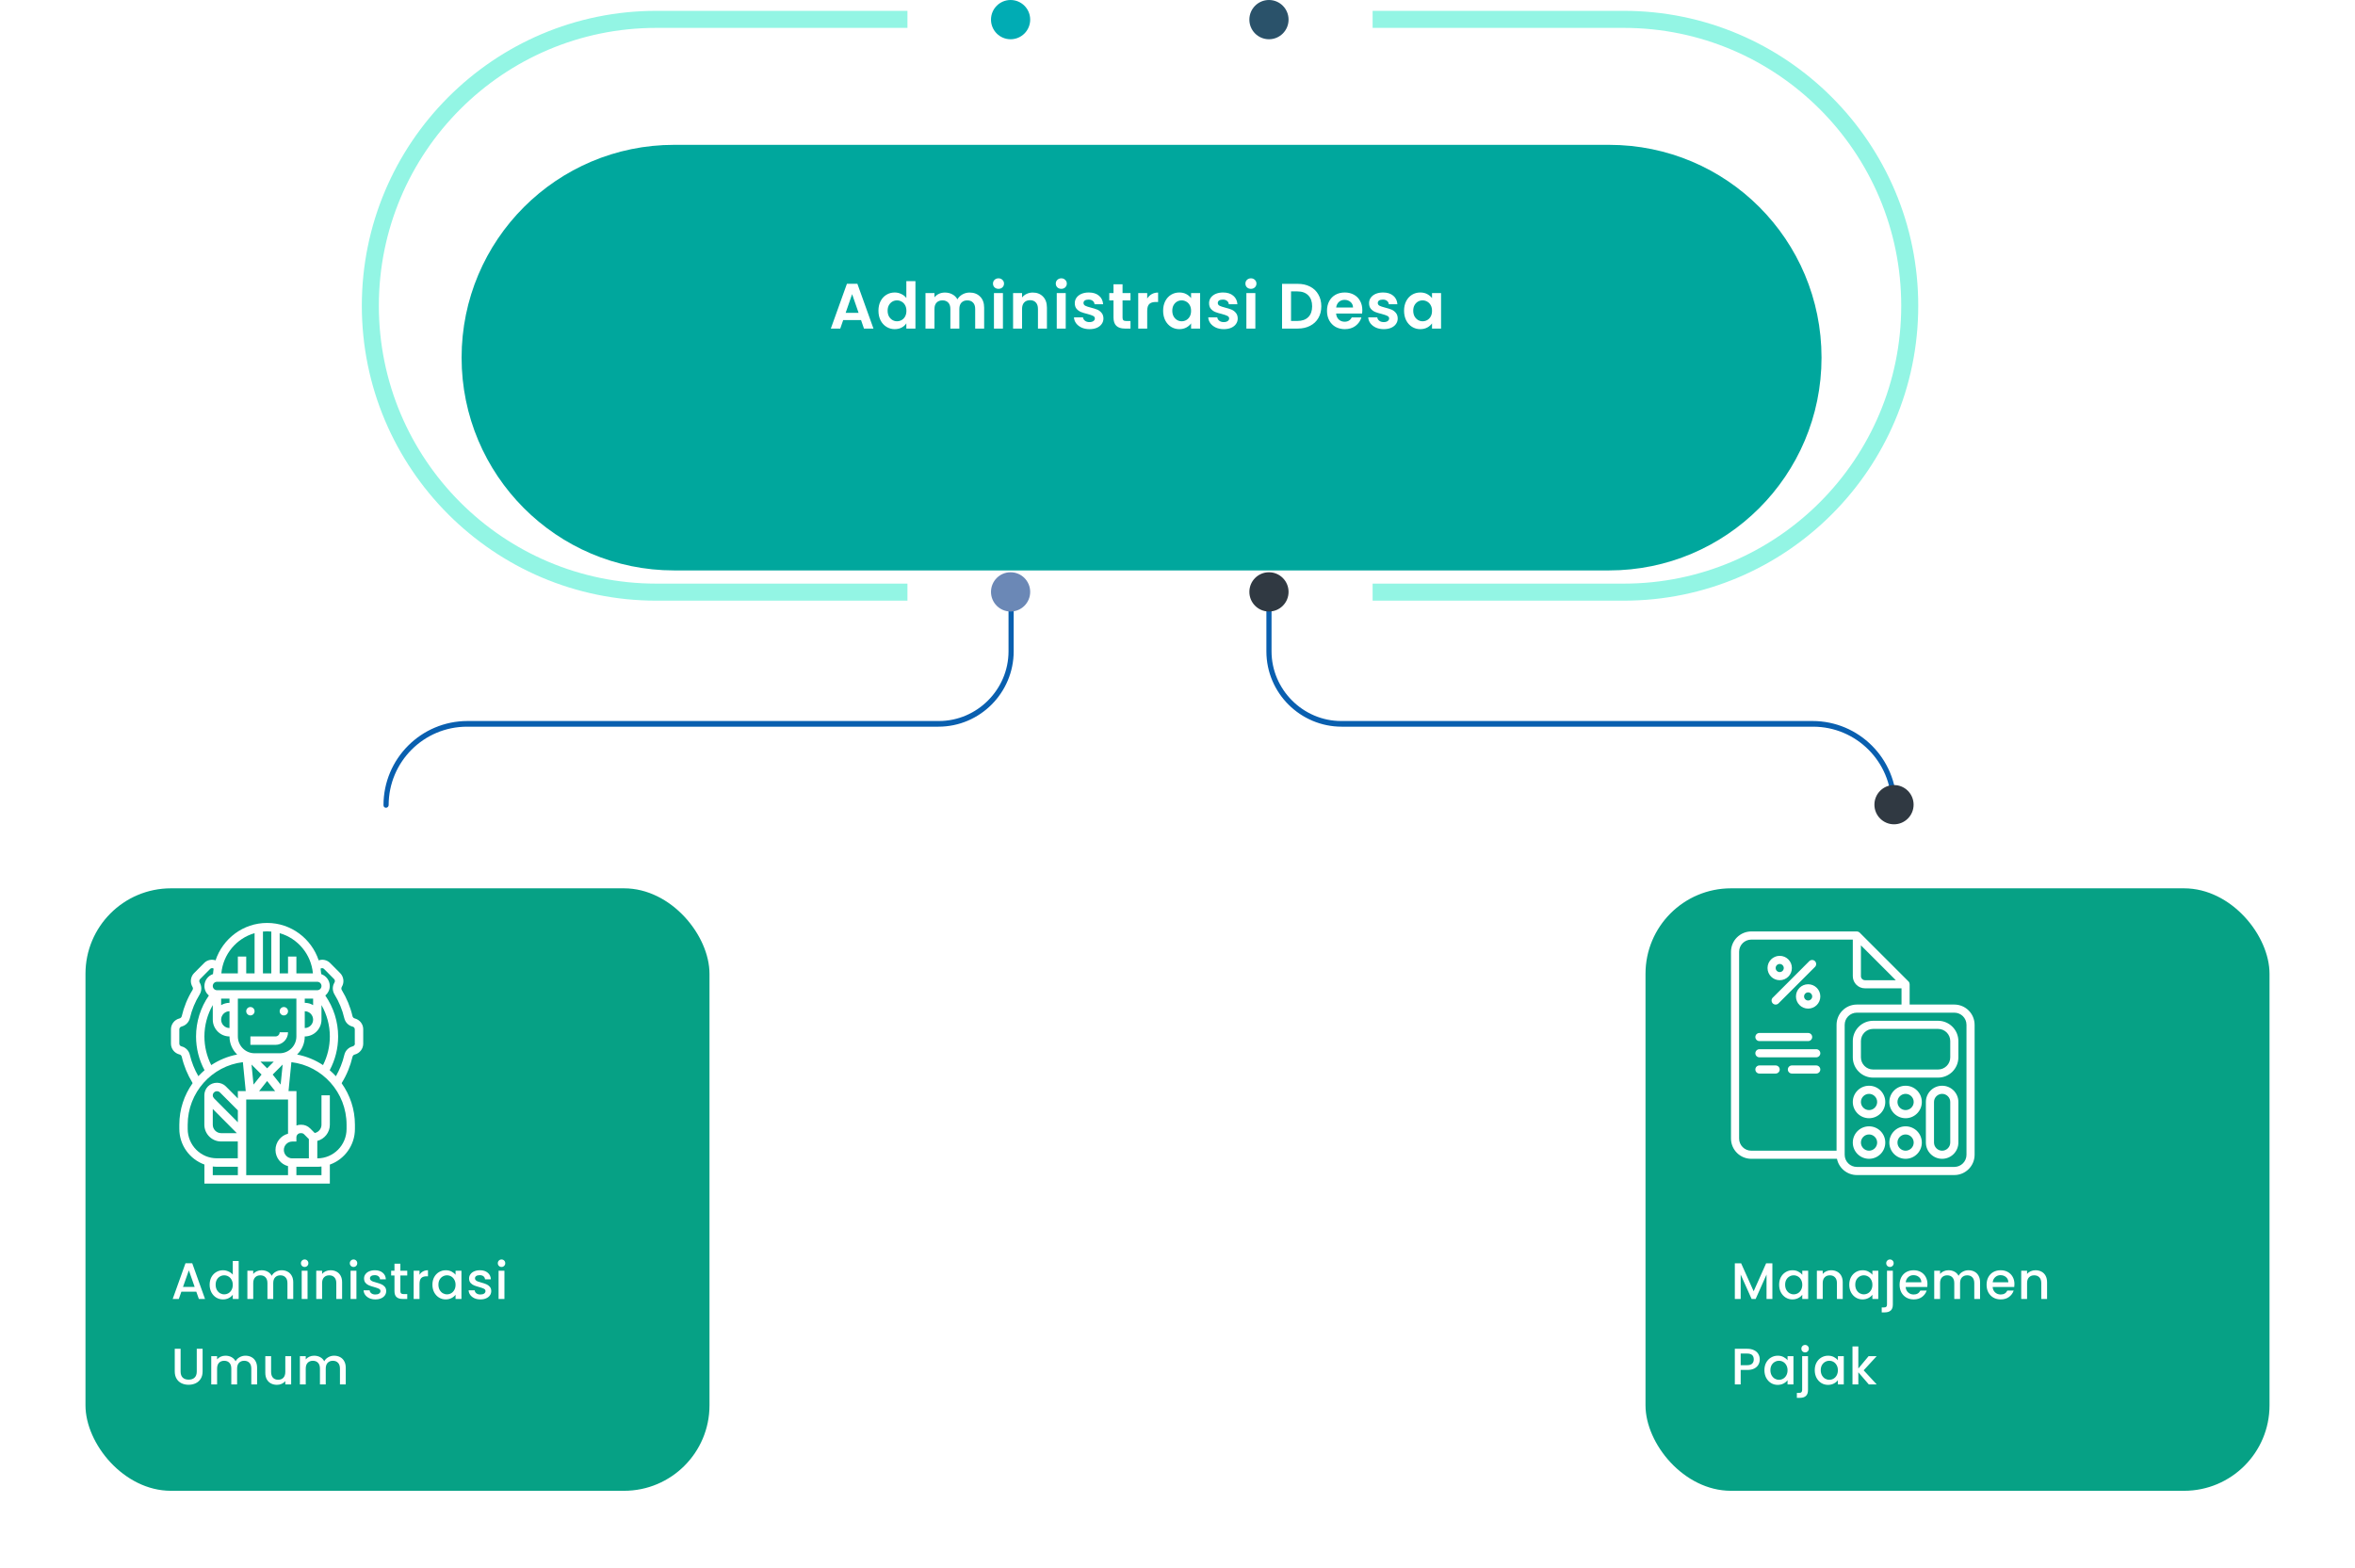 <svg xmlns="http://www.w3.org/2000/svg" width="551" height="367" fill="none" viewBox="0 0 551 367"><g filter="url(#filter0_ddd)"><path fill="#00A79D" d="M376.47 21.898H157.712C130.322 21.898 108 44.138 108 71.698C108 99.136 130.202 121.498 157.712 121.498H376.47C403.86 121.498 426.182 99.257 426.182 71.698C426.182 44.138 403.981 21.898 376.47 21.898Z"/></g><path fill="#93F5E4" d="M379.914 140.576H321.152V136.587H379.914C415.75 136.587 444.83 107.457 444.83 71.557C444.83 35.658 415.75 6.527 379.914 6.527H321.152V2.538H379.914C417.922 2.538 448.811 33.482 448.811 71.557C448.811 109.633 417.922 140.576 379.914 140.576Z"/><path fill="#93F5E4" d="M212.317 140.576H153.555C115.547 140.576 84.658 109.633 84.658 71.557C84.658 33.482 115.547 2.538 153.555 2.538H212.317V6.527H153.555C117.719 6.527 88.64 35.658 88.64 71.557C88.64 107.457 117.719 136.587 153.555 136.587H212.317V140.576Z"/><path fill="#095FAF" d="M443.141 189.047C442.779 189.047 442.538 188.805 442.538 188.442C442.538 178.289 434.333 170.069 424.197 170.069H313.913C304.26 170.069 296.297 162.213 296.297 152.422V138.642C296.297 138.28 296.538 138.038 296.9 138.038C297.262 138.038 297.503 138.28 297.503 138.642V152.422C297.503 161.366 304.864 168.74 313.793 168.74H424.077C434.936 168.74 443.744 177.564 443.744 188.442C443.865 188.684 443.503 189.047 443.141 189.047Z"/><path fill="#095FAF" d="M90.329 189.047C89.967 189.047 89.726 188.805 89.726 188.442C89.726 177.564 98.534 168.74 109.393 168.74H219.677C228.606 168.74 235.966 161.366 235.966 152.422V138.642C235.966 138.28 236.208 138.038 236.57 138.038C236.932 138.038 237.173 138.28 237.173 138.642V152.422C237.173 162.092 229.33 170.069 219.557 170.069H109.273C99.137 170.069 90.932 178.289 90.932 188.442C90.932 188.684 90.691 189.047 90.329 189.047Z"/><path fill="#303942" d="M443.141 192.915C445.673 192.915 447.726 190.858 447.726 188.321C447.726 185.785 445.673 183.728 443.141 183.728C440.609 183.728 438.556 185.785 438.556 188.321C438.556 190.858 440.609 192.915 443.141 192.915Z"/><path fill="#303942" d="M296.9 143.115C299.432 143.115 301.485 141.058 301.485 138.521C301.485 135.985 299.432 133.928 296.9 133.928C294.367 133.928 292.314 135.985 292.314 138.521C292.314 141.058 294.367 143.115 296.9 143.115Z"/><path fill="#6B88B6" d="M236.448 143.115C238.981 143.115 241.033 141.058 241.033 138.521C241.033 135.985 238.981 133.928 236.448 133.928C233.916 133.928 231.863 135.985 231.863 138.521C231.863 141.058 233.916 143.115 236.448 143.115Z"/><path fill="#2A526A" d="M296.9 9.186C299.432 9.186 301.485 7.13 301.485 4.593C301.485 2.056 299.432 0 296.9 0C294.367 0 292.314 2.056 292.314 4.593C292.314 7.13 294.367 9.186 296.9 9.186Z"/><path fill="#00ACB4" d="M236.448 9.186C238.981 9.186 241.033 7.13 241.033 4.593C241.033 2.056 238.981 0 236.448 0C233.916 0 231.863 2.056 231.863 4.593C231.863 7.13 233.916 9.186 236.448 9.186Z"/><path fill="#fff" d="M201.455 74.903H197.285L196.595 76.898H194.39L198.155 66.413H200.6L204.365 76.898H202.145L201.455 74.903ZM200.885 73.223L199.37 68.843L197.855 73.223H200.885ZM205.532 72.713C205.532 71.873 205.697 71.128 206.027 70.478C206.367 69.828 206.827 69.328 207.407 68.978C207.987 68.628 208.632 68.453 209.342 68.453C209.882 68.453 210.397 68.573 210.887 68.813C211.377 69.043 211.767 69.353 212.057 69.743V65.798H214.187V76.898H212.057V75.668C211.797 76.078 211.432 76.408 210.962 76.658C210.492 76.908 209.947 77.033 209.327 77.033C208.627 77.033 207.987 76.853 207.407 76.493C206.827 76.133 206.367 75.628 206.027 74.978C205.697 74.318 205.532 73.563 205.532 72.713ZM212.072 72.743C212.072 72.233 211.972 71.798 211.772 71.438C211.572 71.068 211.302 70.788 210.962 70.598C210.622 70.398 210.257 70.298 209.867 70.298C209.477 70.298 209.117 70.393 208.787 70.583C208.457 70.773 208.187 71.053 207.977 71.423C207.777 71.783 207.677 72.213 207.677 72.713C207.677 73.213 207.777 73.653 207.977 74.033C208.187 74.403 208.457 74.688 208.787 74.888C209.127 75.088 209.487 75.188 209.867 75.188C210.257 75.188 210.622 75.093 210.962 74.903C211.302 74.703 211.572 74.423 211.772 74.063C211.972 73.693 212.072 73.253 212.072 72.743ZM226.858 68.468C227.878 68.468 228.698 68.783 229.318 69.413C229.948 70.033 230.263 70.903 230.263 72.023V76.898H228.163V72.308C228.163 71.658 227.998 71.163 227.668 70.823C227.338 70.473 226.888 70.298 226.318 70.298C225.748 70.298 225.293 70.473 224.953 70.823C224.623 71.163 224.458 71.658 224.458 72.308V76.898H222.358V72.308C222.358 71.658 222.193 71.163 221.863 70.823C221.533 70.473 221.083 70.298 220.513 70.298C219.933 70.298 219.473 70.473 219.133 70.823C218.803 71.163 218.638 71.658 218.638 72.308V76.898H216.538V68.588H218.638V69.593C218.908 69.243 219.253 68.968 219.673 68.768C220.103 68.568 220.573 68.468 221.083 68.468C221.733 68.468 222.313 68.608 222.823 68.888C223.333 69.158 223.728 69.548 224.008 70.058C224.278 69.578 224.668 69.193 225.178 68.903C225.698 68.613 226.258 68.468 226.858 68.468ZM233.621 67.598C233.251 67.598 232.941 67.483 232.691 67.253C232.451 67.013 232.331 66.718 232.331 66.368C232.331 66.018 232.451 65.728 232.691 65.498C232.941 65.258 233.251 65.138 233.621 65.138C233.991 65.138 234.296 65.258 234.536 65.498C234.786 65.728 234.911 66.018 234.911 66.368C234.911 66.718 234.786 67.013 234.536 67.253C234.296 67.483 233.991 67.598 233.621 67.598ZM234.656 68.588V76.898H232.556V68.588H234.656ZM241.636 68.468C242.626 68.468 243.426 68.783 244.036 69.413C244.646 70.033 244.951 70.903 244.951 72.023V76.898H242.851V72.308C242.851 71.648 242.686 71.143 242.356 70.793C242.026 70.433 241.576 70.253 241.006 70.253C240.426 70.253 239.966 70.433 239.626 70.793C239.296 71.143 239.131 71.648 239.131 72.308V76.898H237.031V68.588H239.131V69.623C239.411 69.263 239.766 68.983 240.196 68.783C240.636 68.573 241.116 68.468 241.636 68.468ZM248.313 67.598C247.943 67.598 247.633 67.483 247.383 67.253C247.143 67.013 247.023 66.718 247.023 66.368C247.023 66.018 247.143 65.728 247.383 65.498C247.633 65.258 247.943 65.138 248.313 65.138C248.683 65.138 248.988 65.258 249.228 65.498C249.478 65.728 249.603 66.018 249.603 66.368C249.603 66.718 249.478 67.013 249.228 67.253C248.988 67.483 248.683 67.598 248.313 67.598ZM249.348 68.588V76.898H247.248V68.588H249.348ZM254.903 77.033C254.223 77.033 253.613 76.913 253.073 76.673C252.533 76.423 252.103 76.088 251.783 75.668C251.473 75.248 251.303 74.783 251.273 74.273H253.388C253.428 74.593 253.583 74.858 253.853 75.068C254.133 75.278 254.478 75.383 254.888 75.383C255.288 75.383 255.598 75.303 255.818 75.143C256.048 74.983 256.163 74.778 256.163 74.528C256.163 74.258 256.023 74.058 255.743 73.928C255.473 73.788 255.038 73.638 254.438 73.478C253.818 73.328 253.308 73.173 252.908 73.013C252.518 72.853 252.178 72.608 251.888 72.278C251.608 71.948 251.468 71.503 251.468 70.943C251.468 70.483 251.598 70.063 251.858 69.683C252.128 69.303 252.508 69.003 252.998 68.783C253.498 68.563 254.083 68.453 254.753 68.453C255.743 68.453 256.533 68.703 257.123 69.203C257.713 69.693 258.038 70.358 258.098 71.198H256.088C256.058 70.868 255.918 70.608 255.668 70.418C255.428 70.218 255.103 70.118 254.693 70.118C254.313 70.118 254.018 70.188 253.808 70.328C253.608 70.468 253.508 70.663 253.508 70.913C253.508 71.193 253.648 71.408 253.928 71.558C254.208 71.698 254.643 71.843 255.233 71.993C255.833 72.143 256.328 72.298 256.718 72.458C257.108 72.618 257.443 72.868 257.723 73.208C258.013 73.538 258.163 73.978 258.173 74.528C258.173 75.008 258.038 75.438 257.768 75.818C257.508 76.198 257.128 76.498 256.628 76.718C256.138 76.928 255.563 77.033 254.903 77.033ZM262.642 70.313V74.333C262.642 74.613 262.707 74.818 262.837 74.948C262.977 75.068 263.207 75.128 263.527 75.128H264.502V76.898H263.182C261.412 76.898 260.527 76.038 260.527 74.318V70.313H259.537V68.588H260.527V66.533H262.642V68.588H264.502V70.313H262.642ZM268.412 69.878C268.682 69.438 269.032 69.093 269.462 68.843C269.902 68.593 270.402 68.468 270.962 68.468V70.673H270.407C269.747 70.673 269.247 70.828 268.907 71.138C268.577 71.448 268.412 71.988 268.412 72.758V76.898H266.312V68.588H268.412V69.878ZM272.136 72.713C272.136 71.873 272.301 71.128 272.631 70.478C272.971 69.828 273.426 69.328 273.996 68.978C274.576 68.628 275.221 68.453 275.931 68.453C276.551 68.453 277.091 68.578 277.551 68.828C278.021 69.078 278.396 69.393 278.676 69.773V68.588H280.791V76.898H278.676V75.683C278.406 76.073 278.031 76.398 277.551 76.658C277.081 76.908 276.536 77.033 275.916 77.033C275.216 77.033 274.576 76.853 273.996 76.493C273.426 76.133 272.971 75.628 272.631 74.978C272.301 74.318 272.136 73.563 272.136 72.713ZM278.676 72.743C278.676 72.233 278.576 71.798 278.376 71.438C278.176 71.068 277.906 70.788 277.566 70.598C277.226 70.398 276.861 70.298 276.471 70.298C276.081 70.298 275.721 70.393 275.391 70.583C275.061 70.773 274.791 71.053 274.581 71.423C274.381 71.783 274.281 72.213 274.281 72.713C274.281 73.213 274.381 73.653 274.581 74.033C274.791 74.403 275.061 74.688 275.391 74.888C275.731 75.088 276.091 75.188 276.471 75.188C276.861 75.188 277.226 75.093 277.566 74.903C277.906 74.703 278.176 74.423 278.376 74.063C278.576 73.693 278.676 73.253 278.676 72.743ZM286.322 77.033C285.642 77.033 285.032 76.913 284.492 76.673C283.952 76.423 283.522 76.088 283.202 75.668C282.892 75.248 282.722 74.783 282.692 74.273H284.807C284.847 74.593 285.002 74.858 285.272 75.068C285.552 75.278 285.897 75.383 286.307 75.383C286.707 75.383 287.017 75.303 287.237 75.143C287.467 74.983 287.582 74.778 287.582 74.528C287.582 74.258 287.442 74.058 287.162 73.928C286.892 73.788 286.457 73.638 285.857 73.478C285.237 73.328 284.727 73.173 284.327 73.013C283.937 72.853 283.597 72.608 283.307 72.278C283.027 71.948 282.887 71.503 282.887 70.943C282.887 70.483 283.017 70.063 283.277 69.683C283.547 69.303 283.927 69.003 284.417 68.783C284.917 68.563 285.502 68.453 286.172 68.453C287.162 68.453 287.952 68.703 288.542 69.203C289.132 69.693 289.457 70.358 289.517 71.198H287.507C287.477 70.868 287.337 70.608 287.087 70.418C286.847 70.218 286.522 70.118 286.112 70.118C285.732 70.118 285.437 70.188 285.227 70.328C285.027 70.468 284.927 70.663 284.927 70.913C284.927 71.193 285.067 71.408 285.347 71.558C285.627 71.698 286.062 71.843 286.652 71.993C287.252 72.143 287.747 72.298 288.137 72.458C288.527 72.618 288.862 72.868 289.142 73.208C289.432 73.538 289.582 73.978 289.592 74.528C289.592 75.008 289.457 75.438 289.187 75.818C288.927 76.198 288.547 76.498 288.047 76.718C287.557 76.928 286.982 77.033 286.322 77.033ZM292.681 67.598C292.311 67.598 292.001 67.483 291.751 67.253C291.511 67.013 291.391 66.718 291.391 66.368C291.391 66.018 291.511 65.728 291.751 65.498C292.001 65.258 292.311 65.138 292.681 65.138C293.051 65.138 293.356 65.258 293.596 65.498C293.846 65.728 293.971 66.018 293.971 66.368C293.971 66.718 293.846 67.013 293.596 67.253C293.356 67.483 293.051 67.598 292.681 67.598ZM293.716 68.588V76.898H291.616V68.588H293.716ZM303.625 66.428C304.725 66.428 305.69 66.643 306.52 67.073C307.36 67.503 308.005 68.118 308.455 68.918C308.915 69.708 309.145 70.628 309.145 71.678C309.145 72.728 308.915 73.648 308.455 74.438C308.005 75.218 307.36 75.823 306.52 76.253C305.69 76.683 304.725 76.898 303.625 76.898H299.965V66.428H303.625ZM303.55 75.113C304.65 75.113 305.5 74.813 306.1 74.213C306.7 73.613 307 72.768 307 71.678C307 70.588 306.7 69.738 306.1 69.128C305.5 68.508 304.65 68.198 303.55 68.198H302.065V75.113H303.55ZM318.742 72.563C318.742 72.863 318.722 73.133 318.682 73.373H312.607C312.657 73.973 312.867 74.443 313.237 74.783C313.607 75.123 314.062 75.293 314.602 75.293C315.382 75.293 315.937 74.958 316.267 74.288H318.532C318.292 75.088 317.832 75.748 317.152 76.268C316.472 76.778 315.637 77.033 314.647 77.033C313.847 77.033 313.127 76.858 312.487 76.508C311.857 76.148 311.362 75.643 311.002 74.993C310.652 74.343 310.477 73.593 310.477 72.743C310.477 71.883 310.652 71.128 311.002 70.478C311.352 69.828 311.842 69.328 312.472 68.978C313.102 68.628 313.827 68.453 314.647 68.453C315.437 68.453 316.142 68.623 316.762 68.963C317.392 69.303 317.877 69.788 318.217 70.418C318.567 71.038 318.742 71.753 318.742 72.563ZM316.567 71.963C316.557 71.423 316.362 70.993 315.982 70.673C315.602 70.343 315.137 70.178 314.587 70.178C314.067 70.178 313.627 70.338 313.267 70.658C312.917 70.968 312.702 71.403 312.622 71.963H316.567ZM323.755 77.033C323.075 77.033 322.465 76.913 321.925 76.673C321.385 76.423 320.955 76.088 320.635 75.668C320.325 75.248 320.155 74.783 320.125 74.273H322.24C322.28 74.593 322.435 74.858 322.705 75.068C322.985 75.278 323.33 75.383 323.74 75.383C324.14 75.383 324.45 75.303 324.67 75.143C324.9 74.983 325.015 74.778 325.015 74.528C325.015 74.258 324.875 74.058 324.595 73.928C324.325 73.788 323.89 73.638 323.29 73.478C322.67 73.328 322.16 73.173 321.76 73.013C321.37 72.853 321.03 72.608 320.74 72.278C320.46 71.948 320.32 71.503 320.32 70.943C320.32 70.483 320.45 70.063 320.71 69.683C320.98 69.303 321.36 69.003 321.85 68.783C322.35 68.563 322.935 68.453 323.605 68.453C324.595 68.453 325.385 68.703 325.975 69.203C326.565 69.693 326.89 70.358 326.95 71.198H324.94C324.91 70.868 324.77 70.608 324.52 70.418C324.28 70.218 323.955 70.118 323.545 70.118C323.165 70.118 322.87 70.188 322.66 70.328C322.46 70.468 322.36 70.663 322.36 70.913C322.36 71.193 322.5 71.408 322.78 71.558C323.06 71.698 323.495 71.843 324.085 71.993C324.685 72.143 325.18 72.298 325.57 72.458C325.96 72.618 326.295 72.868 326.575 73.208C326.865 73.538 327.015 73.978 327.025 74.528C327.025 75.008 326.89 75.438 326.62 75.818C326.36 76.198 325.98 76.498 325.48 76.718C324.99 76.928 324.415 77.033 323.755 77.033ZM328.509 72.713C328.509 71.873 328.674 71.128 329.004 70.478C329.344 69.828 329.799 69.328 330.369 68.978C330.949 68.628 331.594 68.453 332.304 68.453C332.924 68.453 333.464 68.578 333.924 68.828C334.394 69.078 334.769 69.393 335.049 69.773V68.588H337.164V76.898H335.049V75.683C334.779 76.073 334.404 76.398 333.924 76.658C333.454 76.908 332.909 77.033 332.289 77.033C331.589 77.033 330.949 76.853 330.369 76.493C329.799 76.133 329.344 75.628 329.004 74.978C328.674 74.318 328.509 73.563 328.509 72.713ZM335.049 72.743C335.049 72.233 334.949 71.798 334.749 71.438C334.549 71.068 334.279 70.788 333.939 70.598C333.599 70.398 333.234 70.298 332.844 70.298C332.454 70.298 332.094 70.393 331.764 70.583C331.434 70.773 331.164 71.053 330.954 71.423C330.754 71.783 330.654 72.213 330.654 72.713C330.654 73.213 330.754 73.653 330.954 74.033C331.164 74.403 331.434 74.688 331.764 74.888C332.104 75.088 332.464 75.188 332.844 75.188C333.234 75.188 333.599 75.093 333.939 74.903C334.279 74.703 334.549 74.423 334.749 74.063C334.949 73.693 335.049 73.253 335.049 72.743Z"/><g filter="url(#filter1_ddd)"><rect width="146" height="141" x="20" y="195.898" fill="#06A185" rx="20"/></g><g filter="url(#filter2_ddd)"><rect width="146" height="141" x="385" y="195.898" fill="#06A185" rx="20"/></g><path fill="#fff" d="M45.928 302.296H42.436L41.836 304H40.408L43.396 295.648H44.98L47.968 304H46.528L45.928 302.296ZM45.544 301.18L44.188 297.304L42.82 301.18H45.544ZM49.051 300.664C49.051 300 49.187 299.412 49.459 298.9C49.739 298.388 50.115 297.992 50.587 297.712C51.067 297.424 51.599 297.28 52.183 297.28C52.615 297.28 53.039 297.376 53.455 297.568C53.879 297.752 54.215 298 54.463 298.312V295.12H55.843V304H54.463V303.004C54.239 303.324 53.927 303.588 53.527 303.796C53.135 304.004 52.683 304.108 52.171 304.108C51.595 304.108 51.067 303.964 50.587 303.676C50.115 303.38 49.739 302.972 49.459 302.452C49.187 301.924 49.051 301.328 49.051 300.664ZM54.463 300.688C54.463 300.232 54.367 299.836 54.175 299.5C53.991 299.164 53.747 298.908 53.443 298.732C53.139 298.556 52.811 298.468 52.459 298.468C52.107 298.468 51.779 298.556 51.475 298.732C51.171 298.9 50.923 299.152 50.731 299.488C50.547 299.816 50.455 300.208 50.455 300.664C50.455 301.12 50.547 301.52 50.731 301.864C50.923 302.208 51.171 302.472 51.475 302.656C51.787 302.832 52.115 302.92 52.459 302.92C52.811 302.92 53.139 302.832 53.443 302.656C53.747 302.48 53.991 302.224 54.175 301.888C54.367 301.544 54.463 301.144 54.463 300.688ZM65.884 297.28C66.404 297.28 66.868 297.388 67.276 297.604C67.692 297.82 68.016 298.14 68.248 298.564C68.488 298.988 68.608 299.5 68.608 300.1V304H67.252V300.304C67.252 299.712 67.104 299.26 66.808 298.948C66.512 298.628 66.108 298.468 65.596 298.468C65.084 298.468 64.676 298.628 64.372 298.948C64.076 299.26 63.928 299.712 63.928 300.304V304H62.572V300.304C62.572 299.712 62.424 299.26 62.128 298.948C61.832 298.628 61.428 298.468 60.916 298.468C60.404 298.468 59.996 298.628 59.692 298.948C59.396 299.26 59.248 299.712 59.248 300.304V304H57.88V297.388H59.248V298.144C59.472 297.872 59.756 297.66 60.1 297.508C60.444 297.356 60.812 297.28 61.204 297.28C61.732 297.28 62.204 297.392 62.62 297.616C63.036 297.84 63.356 298.164 63.58 298.588C63.78 298.188 64.092 297.872 64.516 297.64C64.94 297.4 65.396 297.28 65.884 297.28ZM71.285 296.512C71.037 296.512 70.829 296.428 70.661 296.26C70.493 296.092 70.409 295.884 70.409 295.636C70.409 295.388 70.493 295.18 70.661 295.012C70.829 294.844 71.037 294.76 71.285 294.76C71.525 294.76 71.729 294.844 71.897 295.012C72.065 295.18 72.149 295.388 72.149 295.636C72.149 295.884 72.065 296.092 71.897 296.26C71.729 296.428 71.525 296.512 71.285 296.512ZM71.957 297.388V304H70.589V297.388H71.957ZM77.329 297.28C77.849 297.28 78.313 297.388 78.721 297.604C79.137 297.82 79.461 298.14 79.693 298.564C79.925 298.988 80.041 299.5 80.041 300.1V304H78.685V300.304C78.685 299.712 78.537 299.26 78.241 298.948C77.945 298.628 77.541 298.468 77.029 298.468C76.517 298.468 76.109 298.628 75.805 298.948C75.509 299.26 75.361 299.712 75.361 300.304V304H73.993V297.388H75.361V298.144C75.585 297.872 75.869 297.66 76.213 297.508C76.565 297.356 76.937 297.28 77.329 297.28ZM82.722 296.512C82.474 296.512 82.266 296.428 82.098 296.26C81.93 296.092 81.846 295.884 81.846 295.636C81.846 295.388 81.93 295.18 82.098 295.012C82.266 294.844 82.474 294.76 82.722 294.76C82.962 294.76 83.166 294.844 83.334 295.012C83.502 295.18 83.586 295.388 83.586 295.636C83.586 295.884 83.502 296.092 83.334 296.26C83.166 296.428 82.962 296.512 82.722 296.512ZM83.394 297.388V304H82.026V297.388H83.394ZM87.83 304.108C87.31 304.108 86.842 304.016 86.426 303.832C86.018 303.64 85.694 303.384 85.454 303.064C85.214 302.736 85.086 302.372 85.07 301.972H86.486C86.51 302.252 86.642 302.488 86.882 302.68C87.13 302.864 87.438 302.956 87.806 302.956C88.19 302.956 88.486 302.884 88.694 302.74C88.91 302.588 89.018 302.396 89.018 302.164C89.018 301.916 88.898 301.732 88.658 301.612C88.426 301.492 88.054 301.36 87.542 301.216C87.046 301.08 86.642 300.948 86.33 300.82C86.018 300.692 85.746 300.496 85.514 300.232C85.29 299.968 85.178 299.62 85.178 299.188C85.178 298.836 85.282 298.516 85.49 298.228C85.698 297.932 85.994 297.7 86.378 297.532C86.77 297.364 87.218 297.28 87.722 297.28C88.474 297.28 89.078 297.472 89.534 297.856C89.998 298.232 90.246 298.748 90.278 299.404H88.91C88.886 299.108 88.766 298.872 88.55 298.696C88.334 298.52 88.042 298.432 87.674 298.432C87.314 298.432 87.038 298.5 86.846 298.636C86.654 298.772 86.558 298.952 86.558 299.176C86.558 299.352 86.622 299.5 86.75 299.62C86.878 299.74 87.034 299.836 87.218 299.908C87.402 299.972 87.674 300.056 88.034 300.16C88.514 300.288 88.906 300.42 89.21 300.556C89.522 300.684 89.79 300.876 90.014 301.132C90.238 301.388 90.354 301.728 90.362 302.152C90.362 302.528 90.258 302.864 90.05 303.16C89.842 303.456 89.546 303.688 89.162 303.856C88.786 304.024 88.342 304.108 87.83 304.108ZM93.676 298.504V302.164C93.676 302.412 93.732 302.592 93.844 302.704C93.964 302.808 94.164 302.86 94.444 302.86H95.284V304H94.204C93.588 304 93.116 303.856 92.788 303.568C92.46 303.28 92.296 302.812 92.296 302.164V298.504H91.516V297.388H92.296V295.744H93.676V297.388H95.284V298.504H93.676ZM98.153 298.348C98.353 298.012 98.617 297.752 98.945 297.568C99.281 297.376 99.677 297.28 100.133 297.28V298.696H99.785C99.249 298.696 98.841 298.832 98.561 299.104C98.289 299.376 98.153 299.848 98.153 300.52V304H96.785V297.388H98.153V298.348ZM101.174 300.664C101.174 300 101.31 299.412 101.582 298.9C101.862 298.388 102.238 297.992 102.71 297.712C103.19 297.424 103.718 297.28 104.294 297.28C104.814 297.28 105.266 297.384 105.65 297.592C106.042 297.792 106.354 298.044 106.586 298.348V297.388H107.966V304H106.586V303.016C106.354 303.328 106.038 303.588 105.638 303.796C105.238 304.004 104.782 304.108 104.27 304.108C103.702 304.108 103.182 303.964 102.71 303.676C102.238 303.38 101.862 302.972 101.582 302.452C101.31 301.924 101.174 301.328 101.174 300.664ZM106.586 300.688C106.586 300.232 106.49 299.836 106.298 299.5C106.114 299.164 105.87 298.908 105.566 298.732C105.262 298.556 104.934 298.468 104.582 298.468C104.23 298.468 103.902 298.556 103.598 298.732C103.294 298.9 103.046 299.152 102.854 299.488C102.67 299.816 102.578 300.208 102.578 300.664C102.578 301.12 102.67 301.52 102.854 301.864C103.046 302.208 103.294 302.472 103.598 302.656C103.91 302.832 104.238 302.92 104.582 302.92C104.934 302.92 105.262 302.832 105.566 302.656C105.87 302.48 106.114 302.224 106.298 301.888C106.49 301.544 106.586 301.144 106.586 300.688ZM112.403 304.108C111.883 304.108 111.415 304.016 110.999 303.832C110.591 303.64 110.267 303.384 110.027 303.064C109.787 302.736 109.659 302.372 109.643 301.972H111.059C111.083 302.252 111.215 302.488 111.455 302.68C111.703 302.864 112.011 302.956 112.379 302.956C112.763 302.956 113.059 302.884 113.267 302.74C113.483 302.588 113.591 302.396 113.591 302.164C113.591 301.916 113.471 301.732 113.231 301.612C112.999 301.492 112.627 301.36 112.115 301.216C111.619 301.08 111.215 300.948 110.903 300.82C110.591 300.692 110.319 300.496 110.087 300.232C109.863 299.968 109.751 299.62 109.751 299.188C109.751 298.836 109.855 298.516 110.063 298.228C110.271 297.932 110.567 297.7 110.951 297.532C111.343 297.364 111.791 297.28 112.295 297.28C113.047 297.28 113.651 297.472 114.107 297.856C114.571 298.232 114.819 298.748 114.851 299.404H113.483C113.459 299.108 113.339 298.872 113.123 298.696C112.907 298.52 112.615 298.432 112.247 298.432C111.887 298.432 111.611 298.5 111.419 298.636C111.227 298.772 111.131 298.952 111.131 299.176C111.131 299.352 111.195 299.5 111.323 299.62C111.451 299.74 111.607 299.836 111.791 299.908C111.975 299.972 112.247 300.056 112.607 300.16C113.087 300.288 113.479 300.42 113.783 300.556C114.095 300.684 114.363 300.876 114.587 301.132C114.811 301.388 114.927 301.728 114.935 302.152C114.935 302.528 114.831 302.864 114.623 303.16C114.415 303.456 114.119 303.688 113.735 303.856C113.359 304.024 112.915 304.108 112.403 304.108ZM117.349 296.512C117.101 296.512 116.893 296.428 116.725 296.26C116.557 296.092 116.473 295.884 116.473 295.636C116.473 295.388 116.557 295.18 116.725 295.012C116.893 294.844 117.101 294.76 117.349 294.76C117.589 294.76 117.793 294.844 117.961 295.012C118.129 295.18 118.213 295.388 118.213 295.636C118.213 295.884 118.129 296.092 117.961 296.26C117.793 296.428 117.589 296.512 117.349 296.512ZM118.021 297.388V304H116.653V297.388H118.021ZM42.256 315.66V320.976C42.256 321.608 42.42 322.084 42.748 322.404C43.084 322.724 43.548 322.884 44.14 322.884C44.74 322.884 45.204 322.724 45.532 322.404C45.868 322.084 46.036 321.608 46.036 320.976V315.66H47.404V320.952C47.404 321.632 47.256 322.208 46.96 322.68C46.664 323.152 46.268 323.504 45.772 323.736C45.276 323.968 44.728 324.084 44.128 324.084C43.528 324.084 42.98 323.968 42.484 323.736C41.996 323.504 41.608 323.152 41.32 322.68C41.032 322.208 40.888 321.632 40.888 320.952V315.66H42.256ZM57.429 317.28C57.949 317.28 58.413 317.388 58.821 317.604C59.237 317.82 59.561 318.14 59.793 318.564C60.033 318.988 60.153 319.5 60.153 320.1V324H58.797V320.304C58.797 319.712 58.649 319.26 58.353 318.948C58.057 318.628 57.653 318.468 57.141 318.468C56.629 318.468 56.221 318.628 55.917 318.948C55.621 319.26 55.473 319.712 55.473 320.304V324H54.117V320.304C54.117 319.712 53.969 319.26 53.673 318.948C53.377 318.628 52.973 318.468 52.461 318.468C51.949 318.468 51.541 318.628 51.237 318.948C50.941 319.26 50.793 319.712 50.793 320.304V324H49.425V317.388H50.793V318.144C51.017 317.872 51.301 317.66 51.645 317.508C51.989 317.356 52.357 317.28 52.749 317.28C53.277 317.28 53.749 317.392 54.165 317.616C54.581 317.84 54.901 318.164 55.125 318.588C55.325 318.188 55.637 317.872 56.061 317.64C56.485 317.4 56.941 317.28 57.429 317.28ZM68.122 317.388V324H66.754V323.22C66.538 323.492 66.254 323.708 65.902 323.868C65.558 324.02 65.19 324.096 64.798 324.096C64.278 324.096 63.81 323.988 63.394 323.772C62.986 323.556 62.662 323.236 62.422 322.812C62.19 322.388 62.074 321.876 62.074 321.276V317.388H63.43V321.072C63.43 321.664 63.578 322.12 63.874 322.44C64.17 322.752 64.574 322.908 65.086 322.908C65.598 322.908 66.002 322.752 66.298 322.44C66.602 322.12 66.754 321.664 66.754 321.072V317.388H68.122ZM78.171 317.28C78.691 317.28 79.155 317.388 79.563 317.604C79.979 317.82 80.303 318.14 80.535 318.564C80.775 318.988 80.895 319.5 80.895 320.1V324H79.539V320.304C79.539 319.712 79.391 319.26 79.095 318.948C78.799 318.628 78.395 318.468 77.883 318.468C77.371 318.468 76.963 318.628 76.659 318.948C76.363 319.26 76.215 319.712 76.215 320.304V324H74.859V320.304C74.859 319.712 74.711 319.26 74.415 318.948C74.119 318.628 73.715 318.468 73.203 318.468C72.691 318.468 72.283 318.628 71.979 318.948C71.683 319.26 71.535 319.712 71.535 320.304V324H70.167V317.388H71.535V318.144C71.759 317.872 72.043 317.66 72.387 317.508C72.731 317.356 73.099 317.28 73.491 317.28C74.019 317.28 74.491 317.392 74.907 317.616C75.323 317.84 75.643 318.164 75.867 318.588C76.067 318.188 76.379 317.872 76.803 317.64C77.227 317.4 77.683 317.28 78.171 317.28Z"/><path fill="#fff" d="M414.684 295.66V304H413.316V298.288L410.772 304H409.824L407.268 298.288V304H405.9V295.66H407.376L410.304 302.2L413.22 295.66H414.684ZM416.266 300.664C416.266 300 416.402 299.412 416.674 298.9C416.954 298.388 417.33 297.992 417.802 297.712C418.282 297.424 418.81 297.28 419.386 297.28C419.906 297.28 420.358 297.384 420.742 297.592C421.134 297.792 421.446 298.044 421.678 298.348V297.388H423.058V304H421.678V303.016C421.446 303.328 421.13 303.588 420.73 303.796C420.33 304.004 419.874 304.108 419.362 304.108C418.794 304.108 418.274 303.964 417.802 303.676C417.33 303.38 416.954 302.972 416.674 302.452C416.402 301.924 416.266 301.328 416.266 300.664ZM421.678 300.688C421.678 300.232 421.582 299.836 421.39 299.5C421.206 299.164 420.962 298.908 420.658 298.732C420.354 298.556 420.026 298.468 419.674 298.468C419.322 298.468 418.994 298.556 418.69 298.732C418.386 298.9 418.138 299.152 417.946 299.488C417.762 299.816 417.67 300.208 417.67 300.664C417.67 301.12 417.762 301.52 417.946 301.864C418.138 302.208 418.386 302.472 418.69 302.656C419.002 302.832 419.33 302.92 419.674 302.92C420.026 302.92 420.354 302.832 420.658 302.656C420.962 302.48 421.206 302.224 421.39 301.888C421.582 301.544 421.678 301.144 421.678 300.688ZM428.431 297.28C428.951 297.28 429.415 297.388 429.823 297.604C430.239 297.82 430.563 298.14 430.795 298.564C431.027 298.988 431.143 299.5 431.143 300.1V304H429.787V300.304C429.787 299.712 429.639 299.26 429.343 298.948C429.047 298.628 428.643 298.468 428.131 298.468C427.619 298.468 427.211 298.628 426.907 298.948C426.611 299.26 426.463 299.712 426.463 300.304V304H425.095V297.388H426.463V298.144C426.687 297.872 426.971 297.66 427.315 297.508C427.667 297.356 428.039 297.28 428.431 297.28ZM432.672 300.664C432.672 300 432.808 299.412 433.08 298.9C433.36 298.388 433.736 297.992 434.208 297.712C434.688 297.424 435.216 297.28 435.792 297.28C436.312 297.28 436.764 297.384 437.148 297.592C437.54 297.792 437.852 298.044 438.084 298.348V297.388H439.464V304H438.084V303.016C437.852 303.328 437.536 303.588 437.136 303.796C436.736 304.004 436.28 304.108 435.768 304.108C435.2 304.108 434.68 303.964 434.208 303.676C433.736 303.38 433.36 302.972 433.08 302.452C432.808 301.924 432.672 301.328 432.672 300.664ZM438.084 300.688C438.084 300.232 437.988 299.836 437.796 299.5C437.612 299.164 437.368 298.908 437.064 298.732C436.76 298.556 436.432 298.468 436.08 298.468C435.728 298.468 435.4 298.556 435.096 298.732C434.792 298.9 434.544 299.152 434.352 299.488C434.168 299.816 434.076 300.208 434.076 300.664C434.076 301.12 434.168 301.52 434.352 301.864C434.544 302.208 434.792 302.472 435.096 302.656C435.408 302.832 435.736 302.92 436.08 302.92C436.432 302.92 436.76 302.832 437.064 302.656C437.368 302.48 437.612 302.224 437.796 301.888C437.988 301.544 438.084 301.144 438.084 300.688ZM442.197 296.512C441.949 296.512 441.741 296.428 441.573 296.26C441.405 296.092 441.321 295.884 441.321 295.636C441.321 295.388 441.405 295.18 441.573 295.012C441.741 294.844 441.949 294.76 442.197 294.76C442.437 294.76 442.641 294.844 442.809 295.012C442.977 295.18 443.061 295.388 443.061 295.636C443.061 295.884 442.977 296.092 442.809 296.26C442.641 296.428 442.437 296.512 442.197 296.512ZM442.869 305.296C442.869 305.944 442.705 306.412 442.377 306.7C442.057 306.996 441.589 307.144 440.973 307.144H440.265V305.992H440.733C441.013 305.992 441.209 305.936 441.321 305.824C441.441 305.72 441.501 305.544 441.501 305.296V297.388H442.869V305.296ZM450.965 300.532C450.965 300.78 450.949 301.004 450.917 301.204H445.865C445.905 301.732 446.101 302.156 446.453 302.476C446.805 302.796 447.237 302.956 447.749 302.956C448.485 302.956 449.005 302.648 449.309 302.032H450.785C450.585 302.64 450.221 303.14 449.693 303.532C449.173 303.916 448.525 304.108 447.749 304.108C447.117 304.108 446.549 303.968 446.045 303.688C445.549 303.4 445.157 303 444.869 302.488C444.589 301.968 444.449 301.368 444.449 300.688C444.449 300.008 444.585 299.412 444.857 298.9C445.137 298.38 445.525 297.98 446.021 297.7C446.525 297.42 447.101 297.28 447.749 297.28C448.373 297.28 448.929 297.416 449.417 297.688C449.905 297.96 450.285 298.344 450.557 298.84C450.829 299.328 450.965 299.892 450.965 300.532ZM449.537 300.1C449.529 299.596 449.349 299.192 448.997 298.888C448.645 298.584 448.209 298.432 447.689 298.432C447.217 298.432 446.813 298.584 446.477 298.888C446.141 299.184 445.941 299.588 445.877 300.1H449.537ZM460.555 297.28C461.075 297.28 461.539 297.388 461.947 297.604C462.363 297.82 462.687 298.14 462.919 298.564C463.159 298.988 463.279 299.5 463.279 300.1V304H461.923V300.304C461.923 299.712 461.775 299.26 461.479 298.948C461.183 298.628 460.779 298.468 460.267 298.468C459.755 298.468 459.347 298.628 459.043 298.948C458.747 299.26 458.599 299.712 458.599 300.304V304H457.243V300.304C457.243 299.712 457.095 299.26 456.799 298.948C456.503 298.628 456.099 298.468 455.587 298.468C455.075 298.468 454.667 298.628 454.363 298.948C454.067 299.26 453.919 299.712 453.919 300.304V304H452.551V297.388H453.919V298.144C454.143 297.872 454.427 297.66 454.771 297.508C455.115 297.356 455.483 297.28 455.875 297.28C456.403 297.28 456.875 297.392 457.291 297.616C457.707 297.84 458.027 298.164 458.251 298.588C458.451 298.188 458.763 297.872 459.187 297.64C459.611 297.4 460.067 297.28 460.555 297.28ZM471.32 300.532C471.32 300.78 471.304 301.004 471.272 301.204H466.22C466.26 301.732 466.456 302.156 466.808 302.476C467.16 302.796 467.592 302.956 468.104 302.956C468.84 302.956 469.36 302.648 469.664 302.032H471.14C470.94 302.64 470.576 303.14 470.048 303.532C469.528 303.916 468.88 304.108 468.104 304.108C467.472 304.108 466.904 303.968 466.4 303.688C465.904 303.4 465.512 303 465.224 302.488C464.944 301.968 464.804 301.368 464.804 300.688C464.804 300.008 464.94 299.412 465.212 298.9C465.492 298.38 465.88 297.98 466.376 297.7C466.88 297.42 467.456 297.28 468.104 297.28C468.728 297.28 469.284 297.416 469.772 297.688C470.26 297.96 470.64 298.344 470.912 298.84C471.184 299.328 471.32 299.892 471.32 300.532ZM469.892 300.1C469.884 299.596 469.704 299.192 469.352 298.888C469 298.584 468.564 298.432 468.044 298.432C467.572 298.432 467.168 298.584 466.832 298.888C466.496 299.184 466.296 299.588 466.232 300.1H469.892ZM476.242 297.28C476.762 297.28 477.226 297.388 477.634 297.604C478.05 297.82 478.374 298.14 478.606 298.564C478.838 298.988 478.954 299.5 478.954 300.1V304H477.598V300.304C477.598 299.712 477.45 299.26 477.154 298.948C476.858 298.628 476.454 298.468 475.942 298.468C475.43 298.468 475.022 298.628 474.718 298.948C474.422 299.26 474.274 299.712 474.274 300.304V304H472.906V297.388H474.274V298.144C474.498 297.872 474.782 297.66 475.126 297.508C475.478 297.356 475.85 297.28 476.242 297.28ZM411.732 318.144C411.732 318.568 411.632 318.968 411.432 319.344C411.232 319.72 410.912 320.028 410.472 320.268C410.032 320.5 409.468 320.616 408.78 320.616H407.268V324H405.9V315.66H408.78C409.42 315.66 409.96 315.772 410.4 315.996C410.848 316.212 411.18 316.508 411.396 316.884C411.62 317.26 411.732 317.68 411.732 318.144ZM408.78 319.5C409.3 319.5 409.688 319.384 409.944 319.152C410.2 318.912 410.328 318.576 410.328 318.144C410.328 317.232 409.812 316.776 408.78 316.776H407.268V319.5H408.78ZM412.821 320.664C412.821 320 412.957 319.412 413.229 318.9C413.509 318.388 413.885 317.992 414.357 317.712C414.837 317.424 415.365 317.28 415.941 317.28C416.461 317.28 416.913 317.384 417.297 317.592C417.689 317.792 418.001 318.044 418.233 318.348V317.388H419.613V324H418.233V323.016C418.001 323.328 417.685 323.588 417.285 323.796C416.885 324.004 416.429 324.108 415.917 324.108C415.349 324.108 414.829 323.964 414.357 323.676C413.885 323.38 413.509 322.972 413.229 322.452C412.957 321.924 412.821 321.328 412.821 320.664ZM418.233 320.688C418.233 320.232 418.137 319.836 417.945 319.5C417.761 319.164 417.517 318.908 417.213 318.732C416.909 318.556 416.581 318.468 416.229 318.468C415.877 318.468 415.549 318.556 415.245 318.732C414.941 318.9 414.693 319.152 414.501 319.488C414.317 319.816 414.225 320.208 414.225 320.664C414.225 321.12 414.317 321.52 414.501 321.864C414.693 322.208 414.941 322.472 415.245 322.656C415.557 322.832 415.885 322.92 416.229 322.92C416.581 322.92 416.909 322.832 417.213 322.656C417.517 322.48 417.761 322.224 417.945 321.888C418.137 321.544 418.233 321.144 418.233 320.688ZM422.346 316.512C422.098 316.512 421.89 316.428 421.722 316.26C421.554 316.092 421.47 315.884 421.47 315.636C421.47 315.388 421.554 315.18 421.722 315.012C421.89 314.844 422.098 314.76 422.346 314.76C422.586 314.76 422.79 314.844 422.958 315.012C423.126 315.18 423.21 315.388 423.21 315.636C423.21 315.884 423.126 316.092 422.958 316.26C422.79 316.428 422.586 316.512 422.346 316.512ZM423.018 325.296C423.018 325.944 422.854 326.412 422.526 326.7C422.206 326.996 421.738 327.144 421.122 327.144H420.414V325.992H420.882C421.162 325.992 421.358 325.936 421.47 325.824C421.59 325.72 421.65 325.544 421.65 325.296V317.388H423.018V325.296ZM424.598 320.664C424.598 320 424.734 319.412 425.006 318.9C425.286 318.388 425.662 317.992 426.134 317.712C426.614 317.424 427.142 317.28 427.718 317.28C428.238 317.28 428.69 317.384 429.074 317.592C429.466 317.792 429.778 318.044 430.01 318.348V317.388H431.39V324H430.01V323.016C429.778 323.328 429.462 323.588 429.062 323.796C428.662 324.004 428.206 324.108 427.694 324.108C427.126 324.108 426.606 323.964 426.134 323.676C425.662 323.38 425.286 322.972 425.006 322.452C424.734 321.924 424.598 321.328 424.598 320.664ZM430.01 320.688C430.01 320.232 429.914 319.836 429.722 319.5C429.538 319.164 429.294 318.908 428.99 318.732C428.686 318.556 428.358 318.468 428.006 318.468C427.654 318.468 427.326 318.556 427.022 318.732C426.718 318.9 426.47 319.152 426.278 319.488C426.094 319.816 426.002 320.208 426.002 320.664C426.002 321.12 426.094 321.52 426.278 321.864C426.47 322.208 426.718 322.472 427.022 322.656C427.334 322.832 427.662 322.92 428.006 322.92C428.358 322.92 428.686 322.832 428.99 322.656C429.294 322.48 429.538 322.224 429.722 321.888C429.914 321.544 430.01 321.144 430.01 320.688ZM436.042 320.7L439.09 324H437.242L434.794 321.156V324H433.426V315.12H434.794V320.28L437.194 317.388H439.09L436.042 320.7Z"/><path fill="#fff" d="M59.565 236.661C59.565 237.202 59.125 237.645 58.587 237.645C58.049 237.645 57.608 237.202 57.608 236.661C57.608 236.12 58.049 235.677 58.587 235.677C59.125 235.677 59.565 236.12 59.565 236.661Z"/><path fill="#fff" d="M67.391 236.661C67.391 237.202 66.951 237.645 66.413 237.645C65.875 237.645 65.435 237.202 65.435 236.661C65.435 236.12 65.875 235.677 66.413 235.677C66.951 235.677 67.391 236.12 67.391 236.661Z"/><path fill="#fff" d="M64.457 242.564H58.587V244.532H64.457C66.071 244.532 67.391 243.204 67.391 241.581H65.435C65.435 242.122 64.995 242.564 64.457 242.564Z"/><path fill="#fff" d="M82.962 238.334C82.717 238.268 82.538 238.072 82.473 237.809C81.967 235.645 81.12 233.611 79.978 231.726C79.832 231.496 79.832 231.217 79.978 230.955C80.598 229.922 80.435 228.594 79.587 227.741L77.239 225.38C76.522 224.658 75.495 224.445 74.565 224.756C72.87 219.673 68.109 216 62.5 216C56.891 216 52.13 219.673 50.435 224.756C49.505 224.445 48.462 224.658 47.761 225.38L45.413 227.741C44.565 228.594 44.402 229.922 45.054 231.004C45.185 231.217 45.169 231.496 45.022 231.726C43.864 233.611 43.033 235.661 42.527 237.809C42.462 238.072 42.283 238.285 41.989 238.35C40.815 238.645 40 239.695 40 240.892V244.237C40 245.451 40.815 246.5 42.038 246.795C42.283 246.861 42.462 247.058 42.527 247.32C43.033 249.484 43.88 251.518 45.022 253.403C45.038 253.436 45.038 253.485 45.054 253.518C43.114 256.257 41.956 259.602 41.956 263.209V264.193C41.956 268.047 44.419 271.31 47.826 272.54V277H77.174V272.556C80.582 271.343 83.043 268.063 83.043 264.21V263.226C83.043 259.602 81.886 256.273 79.946 253.535C79.962 253.502 79.962 253.453 79.978 253.42C81.136 251.534 81.967 249.484 82.473 247.336C82.538 247.074 82.717 246.861 83.011 246.795C84.168 246.5 84.984 245.451 84.984 244.253V240.908C85 239.695 84.185 238.645 82.962 238.334ZM69.511 246.795C70.62 245.729 71.304 244.221 71.304 242.565C73.457 242.565 75.217 240.794 75.217 238.629V235.218C76.489 237.448 77.174 239.974 77.174 242.565C77.174 244.909 76.62 247.205 75.576 249.271C73.766 248.074 71.712 247.222 69.511 246.795ZM72.283 271.097H68.37C67.293 271.097 66.413 270.211 66.413 269.129C66.413 268.047 67.293 267.161 68.37 267.161H69.348V266.177C69.348 265.636 69.788 265.194 70.326 265.194H70.489C70.75 265.194 70.995 265.292 71.174 265.489L72.266 266.587V271.097H72.283ZM67.391 265.325C65.712 265.767 64.457 267.292 64.457 269.129C64.457 270.949 65.712 272.491 67.391 272.917V275.032H57.609V257.323H67.391V265.325ZM55.652 262.652L50.076 257.044C49.897 256.847 49.783 256.617 49.783 256.355C49.783 256.093 49.88 255.847 50.076 255.666C50.451 255.289 51.087 255.289 51.462 255.666L55.652 259.864V262.652ZM49.783 259.536L55.408 265.194H51.739C50.663 265.194 49.783 264.308 49.783 263.226V259.536ZM49.424 249.271C48.38 247.205 47.826 244.909 47.826 242.565C47.826 239.974 48.511 237.432 49.783 235.218V238.629C49.783 240.794 51.544 242.565 53.696 242.565C53.696 244.221 54.38 245.729 55.489 246.795C53.288 247.222 51.234 248.074 49.424 249.271ZM50.761 229.774H74.239C74.777 229.774 75.217 230.217 75.217 230.758C75.217 231.299 74.777 231.742 74.239 231.742H50.761C50.223 231.742 49.783 231.299 49.783 230.758C49.783 230.217 50.223 229.774 50.761 229.774ZM62.5 252.994L64.375 255.355H60.625L62.5 252.994ZM62.5 250.026L60.951 248.468H64.049L62.5 250.026ZM65.435 246.5H59.565C57.413 246.5 55.652 244.729 55.652 242.565V233.71H69.348V242.565C69.348 244.729 67.587 246.5 65.435 246.5ZM53.696 240.597C52.62 240.597 51.739 239.711 51.739 238.629C51.739 237.547 52.62 236.661 53.696 236.661V240.597ZM53.696 234.694C52.978 234.694 52.31 234.907 51.739 235.235V233.71H53.696V234.694ZM71.304 236.661C72.38 236.661 73.261 237.547 73.261 238.629C73.261 239.711 72.38 240.597 71.304 240.597V236.661ZM73.261 235.235C72.69 234.89 72.022 234.694 71.304 234.694V233.71H73.261V235.235ZM61.196 251.485L59.321 253.83L58.848 249.14L61.196 251.485ZM63.804 251.485L66.136 249.14L65.663 253.83L63.804 251.485ZM73.212 227.806H69.348V223.871H67.391V227.806H65.435V218.394C69.641 219.591 72.804 223.297 73.212 227.806ZM63.478 218.017V227.806H61.522V218.017C61.848 217.984 62.174 217.968 62.5 217.968C62.826 217.968 63.152 217.984 63.478 218.017ZM59.565 218.394V227.806H57.609V223.871H55.652V227.806H51.788C52.196 223.297 55.359 219.591 59.565 218.394ZM44.419 246.877C44.19 245.893 43.456 245.123 42.446 244.877C42.152 244.811 41.956 244.532 41.956 244.237V240.892C41.956 240.597 42.169 240.318 42.511 240.236C43.456 239.99 44.206 239.236 44.435 238.252C44.891 236.301 45.658 234.448 46.701 232.759C47.223 231.89 47.239 230.84 46.717 229.938C46.571 229.676 46.603 229.348 46.815 229.135L49.163 226.773C49.375 226.56 49.701 226.511 49.962 226.675L49.978 226.691C49.913 227.118 49.864 227.544 49.831 227.97C48.674 228.364 47.826 229.463 47.826 230.758C47.826 231.66 48.234 232.447 48.87 232.988C46.929 235.792 45.87 239.137 45.87 242.565C45.87 245.336 46.554 248.058 47.859 250.468C47.353 250.911 46.864 251.37 46.408 251.862C45.511 250.321 44.842 248.632 44.419 246.877ZM43.913 264.21V263.226C43.913 255.683 49.571 249.452 56.826 248.583L57.495 255.355H55.652V257.077L52.831 254.24C51.723 253.125 49.783 253.125 48.674 254.24C48.12 254.797 47.81 255.535 47.81 256.322V263.209C47.81 265.374 49.571 267.145 51.723 267.145H55.636V271.08H50.761C46.978 271.097 43.913 268.014 43.913 264.21ZM49.783 272.999C50.109 273.032 50.435 273.065 50.761 273.065H55.652V275.032H49.783V272.999ZM75.217 275.032H69.348V273.065H74.239C74.565 273.065 74.891 273.048 75.217 272.999V275.032ZM81.087 264.21C81.087 268.014 78.022 271.097 74.239 271.097V267.014C75.918 266.571 77.174 265.046 77.174 263.226V256.339H75.217V263.226C75.217 264.177 74.533 264.98 73.636 265.161L72.576 264.095C72.022 263.537 71.288 263.226 70.505 263.226H70.342C70 263.226 69.674 263.291 69.364 263.406V255.355H67.505L68.174 248.583C75.429 249.452 81.087 255.683 81.087 263.226V264.21ZM83.043 244.237C83.043 244.532 82.832 244.811 82.489 244.893C81.543 245.139 80.793 245.893 80.565 246.877C80.158 248.632 79.473 250.321 78.592 251.878C78.136 251.387 77.663 250.911 77.141 250.468C78.429 248.041 79.114 245.336 79.114 242.565C79.114 239.137 78.054 235.792 76.114 232.988C76.75 232.447 77.158 231.644 77.158 230.758C77.158 229.463 76.31 228.364 75.152 227.97C75.12 227.528 75.071 227.101 75.005 226.691L75.022 226.675C75.283 226.527 75.609 226.56 75.821 226.773L78.168 229.135C78.38 229.348 78.429 229.676 78.234 229.987C77.728 230.84 77.745 231.89 78.283 232.759C79.326 234.464 80.092 236.317 80.549 238.268C80.777 239.252 81.511 240.023 82.522 240.269C82.815 240.334 83.011 240.613 83.011 240.908V244.237H83.043Z"/><g clip-path="url(#clip0)"><path fill="#fff" d="M457.25 235.1H446.8V230.35C446.8 230.326 446.788 230.314 446.788 230.291C446.788 230.207 446.764 230.124 446.741 230.041C446.729 230.006 446.717 229.982 446.705 229.946C446.658 229.839 446.598 229.744 446.515 229.673L435.115 218.273C435.032 218.19 434.937 218.131 434.83 218.083C434.806 218.071 434.771 218.059 434.747 218.047C434.664 218.024 434.581 218 434.497 218C434.486 218 434.462 217.988 434.45 217.988H409.75C407.126 218 405 220.126 405 222.75V266.45C405 269.074 407.126 271.2 409.75 271.2H429.795C430.246 273.409 432.194 275 434.45 275H457.25C459.874 275 462 272.874 462 270.25V239.85C462 237.226 459.874 235.1 457.25 235.1ZM443.558 229.4H436.35C435.827 229.4 435.4 228.972 435.4 228.45V221.242L443.558 229.4ZM406.9 266.45V222.75C406.9 221.171 408.171 219.9 409.75 219.9H433.5V228.45C433.5 230.029 434.771 231.3 436.35 231.3H444.9V235.1H434.45C431.826 235.1 429.7 237.226 429.7 239.85V269.3H409.75C408.171 269.3 406.9 268.029 406.9 266.45ZM460.1 270.25C460.1 271.829 458.829 273.1 457.25 273.1H434.45C432.871 273.1 431.6 271.829 431.6 270.25V239.85C431.6 238.271 432.871 237 434.45 237H457.25C458.829 237 460.1 238.271 460.1 239.85V270.25Z"/><path fill="#fff" d="M453.45 238.9H438.25C435.626 238.9 433.5 241.026 433.5 243.65V247.45C433.5 250.074 435.626 252.2 438.25 252.2H453.45C456.074 252.2 458.2 250.074 458.2 247.45V243.65C458.2 241.026 456.074 238.9 453.45 238.9ZM456.3 247.45C456.3 249.029 455.029 250.3 453.45 250.3H438.25C436.671 250.3 435.4 249.029 435.4 247.45V243.65C435.4 242.071 436.671 240.8 438.25 240.8H453.45C455.029 240.8 456.3 242.071 456.3 243.65V247.45Z"/><path fill="#fff" d="M437.3 254.1C435.198 254.1 433.5 255.798 433.5 257.9C433.5 260.002 435.198 261.7 437.3 261.7C439.402 261.7 441.1 260.002 441.1 257.9C441.1 255.798 439.402 254.1 437.3 254.1ZM437.3 259.8C436.255 259.8 435.4 258.945 435.4 257.9C435.4 256.855 436.255 256 437.3 256C438.345 256 439.2 256.855 439.2 257.9C439.2 258.945 438.345 259.8 437.3 259.8Z"/><path fill="#fff" d="M445.85 254.1C443.748 254.1 442.05 255.798 442.05 257.9C442.05 260.002 443.748 261.7 445.85 261.7C447.952 261.7 449.65 260.002 449.65 257.9C449.65 255.798 447.952 254.1 445.85 254.1ZM445.85 259.8C444.805 259.8 443.95 258.945 443.95 257.9C443.95 256.855 444.805 256 445.85 256C446.895 256 447.75 256.855 447.75 257.9C447.75 258.945 446.895 259.8 445.85 259.8Z"/><path fill="#fff" d="M437.3 263.6C435.198 263.6 433.5 265.298 433.5 267.4C433.5 269.502 435.198 271.2 437.3 271.2C439.402 271.2 441.1 269.502 441.1 267.4C441.1 265.298 439.402 263.6 437.3 263.6ZM437.3 269.3C436.255 269.3 435.4 268.445 435.4 267.4C435.4 266.355 436.255 265.5 437.3 265.5C438.345 265.5 439.2 266.355 439.2 267.4C439.2 268.445 438.345 269.3 437.3 269.3Z"/><path fill="#fff" d="M445.85 263.6C443.748 263.6 442.05 265.298 442.05 267.4C442.05 269.502 443.748 271.2 445.85 271.2C447.952 271.2 449.65 269.502 449.65 267.4C449.65 265.298 447.952 263.6 445.85 263.6ZM445.85 269.3C444.805 269.3 443.95 268.445 443.95 267.4C443.95 266.355 444.805 265.5 445.85 265.5C446.895 265.5 447.75 266.355 447.75 267.4C447.75 268.445 446.895 269.3 445.85 269.3Z"/><path fill="#fff" d="M454.4 254.1C452.298 254.1 450.6 255.798 450.6 257.9V267.4C450.6 269.502 452.298 271.2 454.4 271.2C456.501 271.2 458.2 269.502 458.2 267.4V257.9C458.2 255.798 456.501 254.1 454.4 254.1ZM456.3 267.4C456.3 268.445 455.445 269.3 454.4 269.3C453.355 269.3 452.5 268.445 452.5 267.4V257.9C452.5 256.855 453.355 256 454.4 256C455.445 256 456.3 256.855 456.3 257.9V267.4Z"/><path fill="#fff" d="M414.773 234.827C415.141 235.195 415.747 235.195 416.115 234.827L424.665 226.277C425.021 225.909 425.021 225.315 424.653 224.947C424.285 224.579 423.691 224.579 423.323 224.935L414.773 233.485C414.405 233.853 414.405 234.447 414.773 234.827Z"/><path fill="#fff" d="M420.2 233.2C420.2 234.779 421.471 236.05 423.05 236.05C424.63 236.05 425.9 234.779 425.9 233.2C425.9 231.621 424.63 230.35 423.05 230.35C421.471 230.35 420.2 231.621 420.2 233.2ZM424 233.2C424 233.722 423.573 234.15 423.05 234.15C422.528 234.15 422.1 233.722 422.1 233.2C422.1 232.677 422.528 232.25 423.05 232.25C423.573 232.25 424 232.677 424 233.2Z"/><path fill="#fff" d="M416.4 229.4C417.979 229.4 419.25 228.129 419.25 226.55C419.25 224.971 417.979 223.7 416.4 223.7C414.82 223.7 413.55 224.971 413.55 226.55C413.55 228.129 414.82 229.4 416.4 229.4ZM416.4 225.6C416.922 225.6 417.35 226.028 417.35 226.55C417.35 227.073 416.922 227.5 416.4 227.5C415.877 227.5 415.45 227.073 415.45 226.55C415.45 226.028 415.877 225.6 416.4 225.6Z"/><path fill="#fff" d="M411.65 243.65H423.05C423.573 243.65 424 243.223 424 242.7C424 242.178 423.573 241.75 423.05 241.75H411.65C411.128 241.75 410.7 242.178 410.7 242.7C410.7 243.223 411.128 243.65 411.65 243.65Z"/><path fill="#fff" d="M424.95 245.55H411.65C411.128 245.55 410.7 245.977 410.7 246.5C410.7 247.022 411.128 247.45 411.65 247.45H424.95C425.473 247.45 425.9 247.022 425.9 246.5C425.9 245.977 425.473 245.55 424.95 245.55Z"/><path fill="#fff" d="M415.45 249.35H411.65C411.128 249.35 410.7 249.777 410.7 250.3C410.7 250.822 411.128 251.25 411.65 251.25H415.45C415.973 251.25 416.4 250.822 416.4 250.3C416.4 249.777 415.973 249.35 415.45 249.35Z"/><path fill="#fff" d="M424.95 249.35H419.25C418.727 249.35 418.3 249.777 418.3 250.3C418.3 250.822 418.727 251.25 419.25 251.25H424.95C425.472 251.25 425.9 250.822 425.9 250.3C425.9 249.777 425.472 249.35 424.95 249.35Z"/></g><defs><filter id="filter0_ddd" width="358.182" height="139.6" x="88" y="11.898" color-interpolation-filters="sRGB" filterUnits="userSpaceOnUse"><feFlood flood-opacity="0" result="BackgroundImageFix"/><feColorMatrix in="SourceAlpha" type="matrix" values="0 0 0 0 0 0 0 0 0 0 0 0 0 0 0 0 0 0 127 0"/><feOffset/><feGaussianBlur stdDeviation=".5"/><feColorMatrix type="matrix" values="0 0 0 0 0 0 0 0 0 0 0 0 0 0 0 0 0 0 0.04 0"/><feBlend in2="BackgroundImageFix" mode="normal" result="effect1_dropShadow"/><feColorMatrix in="SourceAlpha" type="matrix" values="0 0 0 0 0 0 0 0 0 0 0 0 0 0 0 0 0 0 127 0"/><feOffset dy="2"/><feGaussianBlur stdDeviation="3"/><feColorMatrix type="matrix" values="0 0 0 0 0 0 0 0 0 0 0 0 0 0 0 0 0 0 0.04 0"/><feBlend in2="effect1_dropShadow" mode="normal" result="effect2_dropShadow"/><feColorMatrix in="SourceAlpha" type="matrix" values="0 0 0 0 0 0 0 0 0 0 0 0 0 0 0 0 0 0 127 0"/><feOffset dy="10"/><feGaussianBlur stdDeviation="10"/><feColorMatrix type="matrix" values="0 0 0 0 0 0 0 0 0 0 0 0 0 0 0 0 0 0 0.04 0"/><feBlend in2="effect2_dropShadow" mode="normal" result="effect3_dropShadow"/><feBlend in="SourceGraphic" in2="effect3_dropShadow" mode="normal" result="shape"/></filter><filter id="filter1_ddd" width="186" height="181" x="0" y="185.898" color-interpolation-filters="sRGB" filterUnits="userSpaceOnUse"><feFlood flood-opacity="0" result="BackgroundImageFix"/><feColorMatrix in="SourceAlpha" type="matrix" values="0 0 0 0 0 0 0 0 0 0 0 0 0 0 0 0 0 0 127 0"/><feOffset/><feGaussianBlur stdDeviation=".5"/><feColorMatrix type="matrix" values="0 0 0 0 0 0 0 0 0 0 0 0 0 0 0 0 0 0 0.04 0"/><feBlend in2="BackgroundImageFix" mode="normal" result="effect1_dropShadow"/><feColorMatrix in="SourceAlpha" type="matrix" values="0 0 0 0 0 0 0 0 0 0 0 0 0 0 0 0 0 0 127 0"/><feOffset dy="2"/><feGaussianBlur stdDeviation="3"/><feColorMatrix type="matrix" values="0 0 0 0 0 0 0 0 0 0 0 0 0 0 0 0 0 0 0.04 0"/><feBlend in2="effect1_dropShadow" mode="normal" result="effect2_dropShadow"/><feColorMatrix in="SourceAlpha" type="matrix" values="0 0 0 0 0 0 0 0 0 0 0 0 0 0 0 0 0 0 127 0"/><feOffset dy="10"/><feGaussianBlur stdDeviation="10"/><feColorMatrix type="matrix" values="0 0 0 0 0 0 0 0 0 0 0 0 0 0 0 0 0 0 0.04 0"/><feBlend in2="effect2_dropShadow" mode="normal" result="effect3_dropShadow"/><feBlend in="SourceGraphic" in2="effect3_dropShadow" mode="normal" result="shape"/></filter><filter id="filter2_ddd" width="186" height="181" x="365" y="185.898" color-interpolation-filters="sRGB" filterUnits="userSpaceOnUse"><feFlood flood-opacity="0" result="BackgroundImageFix"/><feColorMatrix in="SourceAlpha" type="matrix" values="0 0 0 0 0 0 0 0 0 0 0 0 0 0 0 0 0 0 127 0"/><feOffset/><feGaussianBlur stdDeviation=".5"/><feColorMatrix type="matrix" values="0 0 0 0 0 0 0 0 0 0 0 0 0 0 0 0 0 0 0.04 0"/><feBlend in2="BackgroundImageFix" mode="normal" result="effect1_dropShadow"/><feColorMatrix in="SourceAlpha" type="matrix" values="0 0 0 0 0 0 0 0 0 0 0 0 0 0 0 0 0 0 127 0"/><feOffset dy="2"/><feGaussianBlur stdDeviation="3"/><feColorMatrix type="matrix" values="0 0 0 0 0 0 0 0 0 0 0 0 0 0 0 0 0 0 0.04 0"/><feBlend in2="effect1_dropShadow" mode="normal" result="effect2_dropShadow"/><feColorMatrix in="SourceAlpha" type="matrix" values="0 0 0 0 0 0 0 0 0 0 0 0 0 0 0 0 0 0 127 0"/><feOffset dy="10"/><feGaussianBlur stdDeviation="10"/><feColorMatrix type="matrix" values="0 0 0 0 0 0 0 0 0 0 0 0 0 0 0 0 0 0 0.04 0"/><feBlend in2="effect2_dropShadow" mode="normal" result="effect3_dropShadow"/><feBlend in="SourceGraphic" in2="effect3_dropShadow" mode="normal" result="shape"/></filter><clipPath id="clip0"><rect width="57" height="57" fill="#fff" transform="translate(405 218)"/></clipPath></defs></svg>